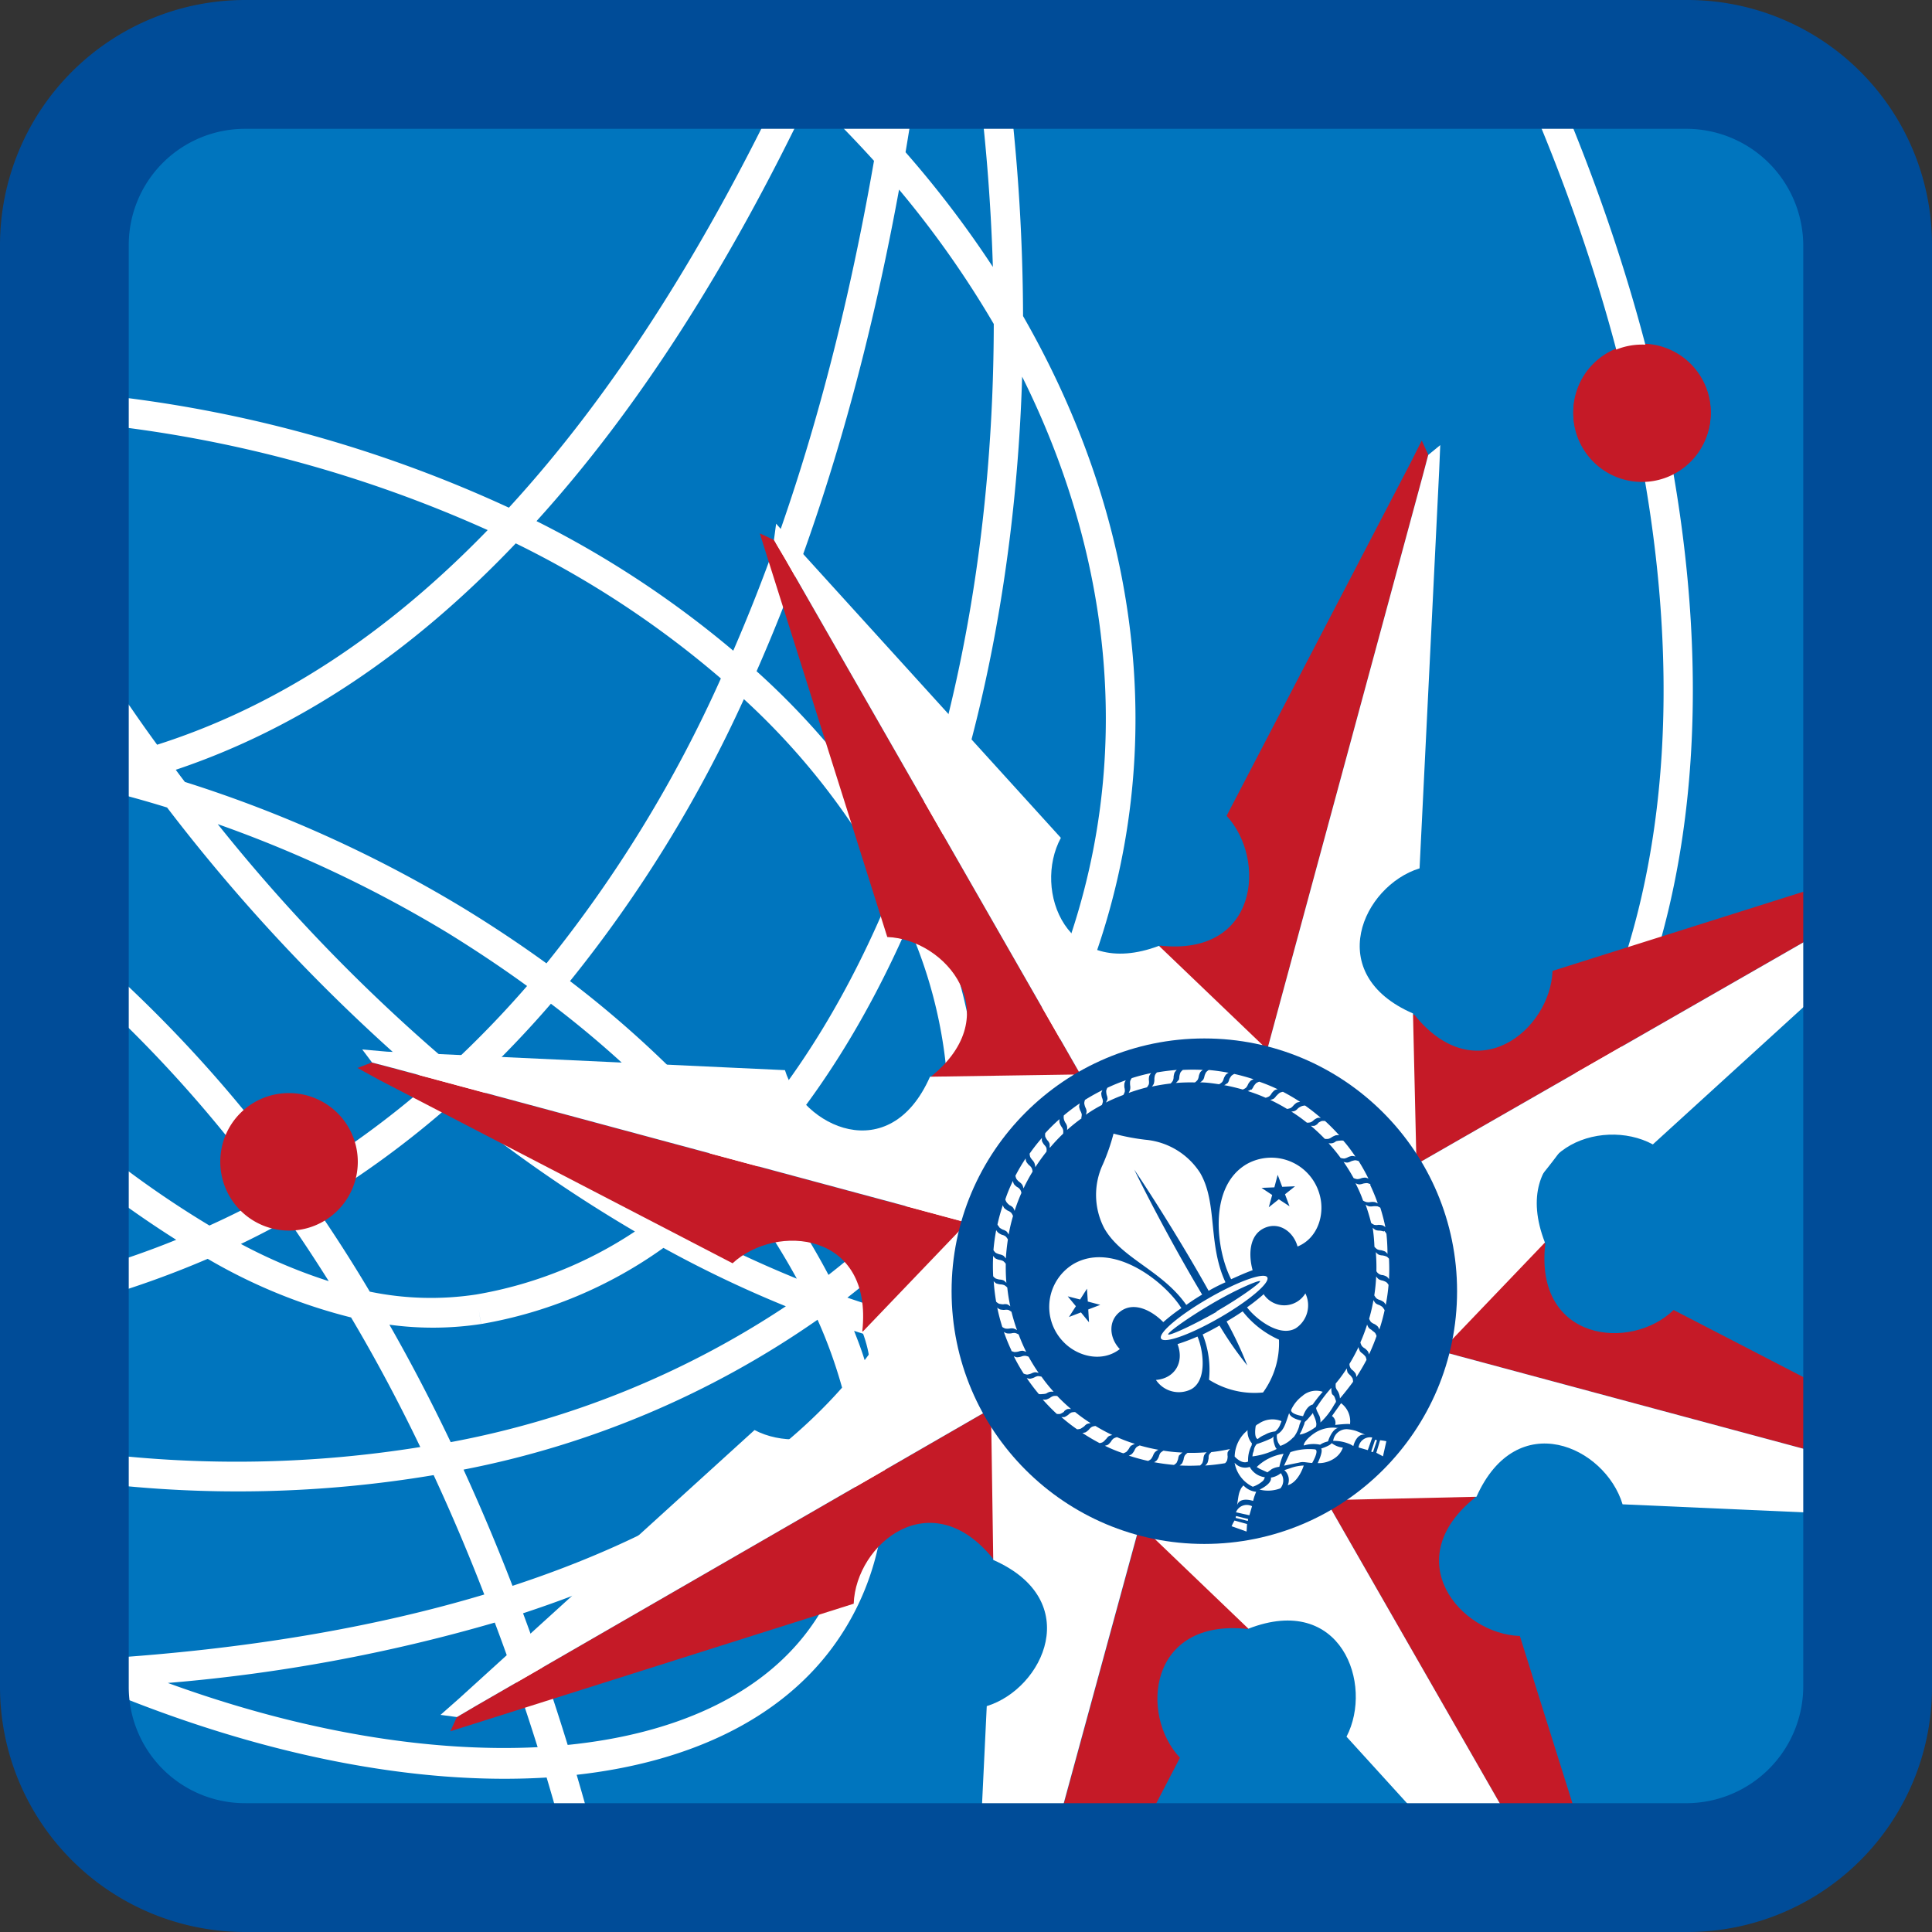 <svg id="Capa_1" data-name="Capa 1" xmlns="http://www.w3.org/2000/svg" viewBox="0 0 256 256"><rect x="0" y="0" width="256" height="256" fill="#333333" stroke="none"/><defs><style>.cls-1{fill:#0075be;}.cls-2{fill:#c51a27;}.cls-3{fill:#fff;}.cls-4{fill:#004c98;}</style></defs><title>progresiones</title><rect class="cls-1" x="13" y="13" width="230" height="230"/><path class="cls-2" d="M217.57,45.54a9.11,9.11,0,1,1-9.1,9.1,9.06,9.06,0,0,1,9.1-9.1"/><path class="cls-3" d="M75.12,245.08q-1.29-4.85-2.69-9.55c-17.24,1.06-38-2.89-59.6-12a2,2,0,0,1,.64-3.76c19.06-1.21,36.06-4.1,50.7-8.49q-3.16-8.17-6.71-15.82a157,157,0,0,1-45,1l.46-3.89a153.28,153.28,0,0,0,42.77-.83q-4.32-9-9.17-17.17a72.21,72.21,0,0,1-19-7.77,126.86,126.86,0,0,1-13.78,5l-1.12-3.76q5.49-1.63,10.73-3.76a137.91,137.91,0,0,1-11.52-8.14l2.41-3.08a131.16,131.16,0,0,0,13.51,9.33q4.18-1.89,8.18-4.1a173.85,173.85,0,0,0-24.06-27l2.62-2.91a178.13,178.13,0,0,1,24.86,27.91,120.26,120.26,0,0,0,17.5-12.7A237.16,237.16,0,0,1,22.14,107q-4.44-1.37-8.87-2.45a2,2,0,0,1,0-3.81q1.78-.39,3.57-.87-1.38-1.93-2.74-3.92c-.85-1.14-1.6-2.33-2.35-3.54l3.32-2.07c.69,1.11,1.38,2.22,2.21,3.34,1.16,1.69,2.34,3.37,3.54,5Q44.31,91.2,64.62,70.24A169.88,169.88,0,0,0,12.36,56.16l.43-3.89a172.31,172.31,0,0,1,54.64,15Q88,44.86,105,8.57A2,2,0,0,1,108.09,8q4.5,4.13,8.54,8.45c.43-2.64.82-5.3,1.2-8L121.7,9q-.78,5.67-1.71,11.17a137.77,137.77,0,0,1,11.57,15.2,258.77,258.77,0,0,0-2.17-26.53l3.88-.51a257.74,257.74,0,0,1,2.29,33.55c17.15,29.9,19.85,63.18,6.24,93A98,98,0,0,1,129,155.48a56.66,56.66,0,0,1-6.4,19.51,109.53,109.53,0,0,0,11,2.14c22.8,3.21,43-1.83,58.39-14.57,34.22-28.3,37.87-88.16,9.29-152.51l3.57-1.58c29.31,66,25.24,127.65-10.37,157.1C178.25,179,157,184.38,133.11,181a115.3,115.3,0,0,1-12.56-2.51,63.68,63.68,0,0,1-4.66,6.38c.18.76.34,1.52.49,2.28,2.31,11.94.18,22.75-6.17,31.27-7.08,9.49-19,15.1-33.8,16.75.86,2.92,1.69,5.89,2.49,8.89ZM22.24,223c17.64,6.43,34.58,9.22,49,8.51Q68.57,223,65.56,215A220.32,220.32,0,0,1,22.24,223Zm47.06-9.25q3.15,8.46,5.92,17.46c14.13-1.42,25.41-6.49,31.86-15.15,5.56-7.46,7.48-17,5.57-27.58C102.42,199.15,87.78,207.7,69.3,213.77Zm-7.87-19q3.41,7.44,6.48,15.38c19-6.23,33.83-15.12,43.67-26.26a63.79,63.79,0,0,0-3.25-9A122.88,122.88,0,0,1,61.43,194.73Zm-9.82-19.2q4.26,7.47,8.11,15.54a120.06,120.06,0,0,0,44.41-18,153.32,153.32,0,0,1-16.22-7.74,58.38,58.38,0,0,1-24.16,10.09l-.32-1.93.31,1.93A42.4,42.4,0,0,1,51.61,175.53Zm61.57.82c.51,1.29,1,2.57,1.39,3.86.7-.93,1.36-1.86,2-2.81Q114.88,176.89,113.18,176.35Zm-.88-4.42q3.21,1.11,6.4,2a53.7,53.7,0,0,0,5.14-12.51A102.8,102.8,0,0,1,112.3,171.93ZM49,171.15a39.92,39.92,0,0,0,14.08.38,54.54,54.54,0,0,0,21.05-8.35,190.12,190.12,0,0,1-24.28-16.92A123.48,123.48,0,0,1,41.6,159.62Q45.46,165.19,49,171.15Zm-17.1-6.33a70,70,0,0,0,11.66,4.94c-1.76-2.8-3.55-5.52-5.4-8.18Q35.13,163.29,31.94,164.82Zm59.41-2.09a149.12,149.12,0,0,0,14.27,6.7,94.59,94.59,0,0,0-8-12.25A78.57,78.57,0,0,1,91.35,162.73Zm9-8.39a97.5,97.5,0,0,1,9.47,14.59,98.78,98.78,0,0,0,15.52-15.06c.2-1.77.33-3.57.38-5.39a61.74,61.74,0,0,0-5.35-25.88C114.89,135.05,108.15,145.8,100.3,154.34ZM62.82,143.61a182.9,182.9,0,0,0,24.87,17.1,71.25,71.25,0,0,0,7.5-6.53A135.34,135.34,0,0,0,73,133,138.66,138.66,0,0,1,62.82,143.61ZM75.53,130A140,140,0,0,1,97.9,151.34c8-8.83,14.87-20.15,20.25-33.33A93.53,93.53,0,0,0,98.57,92.64,174.8,174.8,0,0,1,75.53,130Zm46.81-12.27a67,67,0,0,1,7.25,30.49,95,95,0,0,0,8.66-15.08c12.12-26.54,10.72-56.06-2.81-83.23C134.67,75,130,98.25,122.34,117.74ZM28.85,109.2a230.8,230.8,0,0,0,30.91,31.88,134.7,134.7,0,0,0,10.08-10.43c-3.34-2.43-6.84-4.76-10.46-7A164.91,164.91,0,0,0,28.85,109.2Zm-4.35-5.59a170.28,170.28,0,0,1,36.91,16.72q5.7,3.48,11,7.32A172.24,172.24,0,0,0,95.52,89.9,128.27,128.27,0,0,0,68.34,72Q47.54,93.87,23.29,102C23.69,102.55,24.09,103.08,24.5,103.61Zm75.75-14.67A100.26,100.26,0,0,1,120,113.29c7.47-20.21,11.64-44.36,11.68-70.36a130.41,130.41,0,0,0-12.55-17.81C114.74,49.07,108.43,70.39,100.25,88.94ZM71.09,69.05A132.45,132.45,0,0,1,97.16,86.22Q109.42,58,115.81,21.31q-4-4.41-8.42-8.65Q91,47.1,71.09,69.05Z"/><path class="cls-2" d="M168.89,138.91l18.49-4.48c8.23,10.26,18.05,2,18.34-5.78l40.74-12.86v4.77L188,154.09Zm-38,48L63,226.07l-2.46,1.45-.87,1.88,3.18-1,50.27-15.9c.29-7.95,10.26-16.18,18.5-5.92L150,202.08ZM175.82,199l27.59,48.13h7.52l-9.54-30.35c-7.94-.29-16.18-10.12-5.92-18.36L191,180ZM127.71,161.9,52,141.51l-2.75-.72-1.88.72,2.89,1.59,46.81,24.29c5.78-5.35,18.63-4.19,17.19,9l16.18,9.83Zm63.42,17.2,55.76,15v-7.52l-25.13-13c-5.63,5.5-18.49,4.2-17-8.81l-16.32-10ZM168,138.77,188.53,63l.72-2.75-.86-1.88-1.45,2.89-24.41,46.84c5.34,5.78,4.19,18.64-8.81,17.2l-10,16.19ZM151,202.22l-12.28,45,10.12.14,7.51-14.45c-5.35-5.64-4.19-18.51,9-17.06l9.83-16.19ZM143,142.09,104,74l-1.44-2.45-1.88-.87,1,3.18,15.89,50.3c7.8.29,16,10.26,5.78,18.5l4.48,18.5Z"/><path class="cls-3" d="M191.13,179.1l55.76,15,.15,6.65L215,199.33c-2.31-7.66-14-13-19.36-1l-18.92.43Zm-59.8,8.67.28,18.93c12.14,5.35,6.65,17.06-.86,19.37l-1,20.82,8.95.29,12.28-45Zm56.34-34.4-.44-19.08c-12-5.21-6.64-16.91.87-19.23l2.6-52.75.14-3.33-1.59,1.3L188.53,63,168,138.77Zm3.9,25,13.14-13.73c-4.77-12.28,7.37-16.77,14.3-13l27.74-25.29-.29-5.78L188,154.09Zm-64.14-15.61-13.15,13.73c4.62,12.29-7.37,16.63-14.3,13L60.83,225.06l-2.46,2.17,2.17.29L63,226.07l67.89-39.17Zm24.27,39.9,13.72,13.15c12.28-4.77,16.61,7.37,13,14.31l15.46,17h9.53L175.82,199Zm15.6-64.18-13.73-13.15c-12.28,4.62-16.75-7.38-13-14.31L105,71.84l-2.16-2.45-.29,2.17L104,74l39,68.08Zm-25,3.9-19.07.29c-5.35,12.14-16.91,6.65-19.22-.87l-52.73-2.45L48,139.06l1.3,1.73,2.75.72,75.69,20.38Z"/><path class="cls-2" d="M38.29,144.84a9.11,9.11,0,1,1-9.1,9.1,9.07,9.07,0,0,1,9.1-9.1M217.57,45.66a9.1,9.1,0,1,0,9.1,9.1,9.06,9.06,0,0,0-9.1-9.1"/><path class="cls-4" d="M223.64,256H32.52A32.49,32.49,0,0,1,0,223.61V32.39A32.49,32.49,0,0,1,32.52,0H223.64A32.41,32.41,0,0,1,256,32.39V223.61A32.41,32.41,0,0,1,223.64,256ZM32.52,17.07A15.4,15.4,0,0,0,17.06,32.39V223.61a15.4,15.4,0,0,0,15.46,15.32H223.64a15.51,15.51,0,0,0,15.3-15.32V32.39a15.51,15.51,0,0,0-15.3-15.32Z"/><circle id="fondo" class="cls-4" cx="159.58" cy="171.09" r="33.49"/><path id="rizo" class="cls-3" d="M146.75,145.63a1.34,1.34,0,0,0-.1-.52,2.22,2.22,0,0,1-.07-.57,1.38,1.38,0,0,1,.15-.4v0a23.73,23.73,0,0,1,2.45-1,1.33,1.33,0,0,0-.19.42,2.53,2.53,0,0,0,0,.55,1.4,1.4,0,0,1,.05.54,1.46,1.46,0,0,1-.2.44h0a24,24,0,0,0-2.31,1A1.62,1.62,0,0,0,146.75,145.63Zm2.46-2.52Zm.34,1.71a25,25,0,0,1,2.42-.74h0a1.54,1.54,0,0,0,.26-.42,1.64,1.64,0,0,0,0-.54,2,2,0,0,1,.05-.55,1.67,1.67,0,0,1,.25-.38h0a23.7,23.7,0,0,0-2.57.67v0a1.53,1.53,0,0,0-.21.4,2.62,2.62,0,0,0,0,.56,1.56,1.56,0,0,1,0,.53A1.78,1.78,0,0,1,149.55,144.82Zm-6.47,1.36Zm.18,2a2,2,0,0,0,.08-.49,1.44,1.44,0,0,0-.19-.5,2.41,2.41,0,0,1-.16-.54,1.71,1.71,0,0,1,.09-.45,25,25,0,0,0-2.12,1.6h0a1.38,1.38,0,0,0,0,.45,1.78,1.78,0,0,0,.21.52,1.35,1.35,0,0,1,.22.47,1.61,1.61,0,0,1,0,.49,23.17,23.17,0,0,1,2-1.6Zm-11.67,20.91a1.4,1.4,0,0,0,.33.31,2.39,2.39,0,0,0,.54.15,1.31,1.31,0,0,1,.52.11,1.46,1.46,0,0,1,.37.33c-.07-.84-.09-1.69-.08-2.53v0a1.65,1.65,0,0,0-.34-.36,1.52,1.52,0,0,0-.51-.16,2,2,0,0,1-.53-.2,1.81,1.81,0,0,1-.29-.33,26,26,0,0,0,0,2.65ZM146,146.42h0a2,2,0,0,0,.14-.47,1.38,1.38,0,0,0-.13-.53,2.62,2.62,0,0,1-.09-.56,1.59,1.59,0,0,1,.16-.41h0a26.13,26.13,0,0,0-2.31,1.29v0a1.34,1.34,0,0,0-.1.44,2.15,2.15,0,0,0,.14.54,1.54,1.54,0,0,1,.17.51,1.58,1.58,0,0,1-.1.48Q144.88,147,146,146.42Zm30.4,37.49a19.21,19.21,0,0,0-1.79,2.33l-.22.32a1.8,1.8,0,0,0,.17.51c.08.14.17.37.26.51a2,2,0,0,1,.14.91,9.4,9.4,0,0,0,1.8-2.31l.26-.41c0-.11,0-.22-.07-.33a1.77,1.77,0,0,0-.18-.45c-.08-.13-.24-.16-.3-.38a2.8,2.8,0,0,1-.06-.71Zm-5,6.55a4.39,4.39,0,0,0,.76-1.51c0-.17.21-.57.25-.72,0,0-1.45-.27-1.59-1-.54,1.59-.71,2.32-1.61,2.84-.2.17,0,0,0,0a1.63,1.63,0,0,0,0,.58,2.54,2.54,0,0,0,.14.47,3.15,3.15,0,0,0,.3.47A4.21,4.21,0,0,0,171.36,190.46Zm-2.42-.8a2.1,2.1,0,0,0,.62-.82l.21-.53a3.19,3.19,0,0,0-3,.32c-.16.11-.44.19-.44.44h0s-.24,1.46.29,1.61a3.16,3.16,0,0,1,.93-.56,3.32,3.32,0,0,1,1.1-.41Zm7,1.3s.51-1.67,1.4-1.76l-.24,0a4.44,4.44,0,0,0-2.6.48c-.69.37-1.77,1.26-1.79,1.86a4.32,4.32,0,0,1,2.17-.11C175,191.41,175.19,191.18,175.94,191Zm-3.23-2.14c0,.1-.12.33-.2.56s-.32.61-.34.68.93-.07,2.16-1v0a1.3,1.3,0,0,0,.05-.44,2.93,2.93,0,0,0-.15-.6c-.05-.14-.11-.29-.17-.42a1.32,1.32,0,0,1-.13-.38c-.11.17-.76.9-.76.9-.19.19-.32.3-.32.3s-.08.32-.13.46Zm-4,1.53a2.12,2.12,0,0,0,0,.56,3.89,3.89,0,0,0,.12.49c.21.65.33.58.33.58a9.59,9.59,0,0,1-3.25,1s.05-.37.08-.47a1.25,1.25,0,0,0,.12-.41,1.52,1.52,0,0,1,.37-.75,17,17,0,0,0,2-.79Zm3.88-5.42a4.75,4.75,0,0,0-1.54,1.87h0c-.13.61,1.57.85,1.57.85h0c.33-.89.77-1.42,1.28-1.54a18,18,0,0,1,1.33-1.69,2.76,2.76,0,0,0-2.64.5ZM133.78,159.7a1.37,1.37,0,0,1,.44.3,1.57,1.57,0,0,1,.22.45,24.09,24.09,0,0,1,.9-2.37h0a1,1,0,0,0-.58-.8,2.34,2.34,0,0,1-.4-.37,1.69,1.69,0,0,1-.15-.43c-.38.8-.73,1.62-1,2.45v0a1.38,1.38,0,0,0,.18.39A2.12,2.12,0,0,0,133.78,159.7ZM132,163Zm-.36,2.65a1.64,1.64,0,0,0,.29.35,2.44,2.44,0,0,0,.53.21,1.58,1.58,0,0,1,.5.18,1.89,1.89,0,0,1,.32.37q.08-1.27.27-2.52h0a1.64,1.64,0,0,0-.29-.4,1.21,1.21,0,0,0-.49-.22,2.62,2.62,0,0,1-.49-.27A1.85,1.85,0,0,1,132,163a25.21,25.21,0,0,0-.36,2.63Zm.78-3a2.36,2.36,0,0,0,.48.29,1.44,1.44,0,0,1,.48.24,1.62,1.62,0,0,1,.27.41h0a23.12,23.12,0,0,1,.58-2.46h0a1.64,1.64,0,0,0-.24-.43,1.21,1.21,0,0,0-.46-.28,3.72,3.72,0,0,1-.45-.33,1.25,1.25,0,0,1-.2-.4h0a24.85,24.85,0,0,0-.71,2.56v0a1.55,1.55,0,0,0,.26.37ZM138,150.75Zm1.14,1.31a23.21,23.21,0,0,1,1.73-1.84h0a1.67,1.67,0,0,0,0-.5,1.42,1.42,0,0,0-.25-.47,2.34,2.34,0,0,1-.23-.51,1.71,1.71,0,0,1,0-.45q-1,.88-1.89,1.86v0a1.42,1.42,0,0,0,0,.46,2.31,2.31,0,0,0,.28.48,1.2,1.2,0,0,1,.29.45,1.35,1.35,0,0,1,0,.49ZM135.46,157a2,2,0,0,1,.16.47,23.76,23.76,0,0,1,1.2-2.22h0a1.36,1.36,0,0,0-.12-.48,1.22,1.22,0,0,0-.36-.39,2.94,2.94,0,0,1-.35-.44,1.64,1.64,0,0,1-.09-.44,25,25,0,0,0-1.35,2.29h0a1.55,1.55,0,0,0,.14.43,1.85,1.85,0,0,0,.39.4A1.67,1.67,0,0,1,135.46,157Zm1.63-2.81a1.57,1.57,0,0,1,.09.48c.46-.71.95-1.39,1.48-2.06l0,0a1.34,1.34,0,0,0,0-.49,1.28,1.28,0,0,0-.3-.43,2.36,2.36,0,0,1-.29-.48,1.08,1.08,0,0,1,0-.44,24,24,0,0,0-1.64,2.09h0a1.7,1.7,0,0,0,.08.45,2.36,2.36,0,0,0,.33.45A1.35,1.35,0,0,1,137.09,154.17Zm28.85,38.77Zm.17-49.95Zm-.34,1.34a1.4,1.4,0,0,1-.44.22h0a21.75,21.75,0,0,1,2.37.89v0a1.83,1.83,0,0,0,.46-.18,1.23,1.23,0,0,0,.34-.41,2.4,2.4,0,0,1,.38-.4,1.23,1.23,0,0,1,.42-.14,23.83,23.83,0,0,0-2.44-1h0a1.69,1.69,0,0,0-.41.19,2.51,2.51,0,0,0-.35.44,1.37,1.37,0,0,1-.3.45Zm-3.14-.83a1.88,1.88,0,0,1-.42.27c.83.15,1.65.35,2.46.58l0,0a1.64,1.64,0,0,0,.43-.24,1.5,1.5,0,0,0,.28-.47,2.36,2.36,0,0,1,.33-.45,1.5,1.5,0,0,1,.4-.2c-.84-.28-1.69-.51-2.56-.71h0a1.81,1.81,0,0,0-.37.24,2.66,2.66,0,0,0-.3.47,1.21,1.21,0,0,1-.22.52Zm-3.24-.42a1.26,1.26,0,0,1-.37.32c.84,0,1.69.13,2.52.25h0a2,2,0,0,0,.4-.29,1.45,1.45,0,0,0,.22-.49,2.34,2.34,0,0,1,.27-.49,1.51,1.51,0,0,1,.37-.25,25.22,25.22,0,0,0-2.63-.37h0a1.64,1.64,0,0,0-.35.29,2.31,2.31,0,0,0-.22.51,1.36,1.36,0,0,1-.19.52Zm0-1.38ZM175,148.06Zm-.37.82a1.6,1.6,0,0,1-.44.29,2.07,2.07,0,0,1-.5,0c.65.55,1.27,1.13,1.85,1.73v0a1.61,1.61,0,0,0,.49,0,1.4,1.4,0,0,0,.47-.24,2.94,2.94,0,0,1,.51-.23,1.6,1.6,0,0,1,.44,0,25.64,25.64,0,0,0-1.87-1.89h0a1.7,1.7,0,0,0-.45,0,2.34,2.34,0,0,0-.49.27Zm2.82,1.6ZM172,146.85a1.45,1.45,0,0,1-.4.34,1.64,1.64,0,0,1-.49.1,21.37,21.37,0,0,1,2.06,1.47v0a1.6,1.6,0,0,0,.49-.05,1.28,1.28,0,0,0,.43-.3,2.15,2.15,0,0,1,.49-.28,1.08,1.08,0,0,1,.44,0c-.67-.58-1.37-1.13-2.09-1.64h0a1.63,1.63,0,0,0-.44.08A2.1,2.1,0,0,0,172,146.85Zm-2.87-1.67a1.48,1.48,0,0,1-.35.4,1.63,1.63,0,0,1-.47.16,23.93,23.93,0,0,1,2.23,1.2v0a2.11,2.11,0,0,0,.48-.12,1.67,1.67,0,0,0,.39-.36,2.42,2.42,0,0,1,.43-.36,1.72,1.72,0,0,1,.44-.09c-.73-.48-1.5-.93-2.28-1.34h0a1.64,1.64,0,0,0-.43.13,2.46,2.46,0,0,0-.41.38Zm3.14.81ZM166,197a3.88,3.88,0,0,0,1.36-.79,1.09,1.09,0,0,0,.23-.47h0a2.67,2.67,0,0,1-2-1.37,1.83,1.83,0,0,1-2-.55,4.46,4.46,0,0,0,.49,1.38A4.35,4.35,0,0,0,166,197Zm11-45.75a1.21,1.21,0,0,1-.47.23,1.6,1.6,0,0,1-.49,0,23,23,0,0,1,1.6,1.95v0a1.61,1.61,0,0,0,.48.08,1.5,1.5,0,0,0,.5-.18,2,2,0,0,1,.53-.16,1.78,1.78,0,0,1,.45.08c-.5-.72-1-1.43-1.61-2.11h0a1.71,1.71,0,0,0-.45,0A2.5,2.5,0,0,0,177,151.23Zm-8.48,43.41a2.74,2.74,0,0,1,1-.3,8.61,8.61,0,0,1,.56-1.72,6.45,6.45,0,0,0-3.56,1.75l.42.25,1,.45Zm-4.85-.85Zm15.91-40.61Zm-13.09,38.14Zm0,0Zm-1.59-1.45A4.61,4.61,0,0,0,163.6,193h0s.95,1.09,1.78.66a4.16,4.16,0,0,1,.46-2.12l.05-.28a2.45,2.45,0,0,1-.58-1.76Zm-9-48.12Zm-3,1.8a1.62,1.62,0,0,1-.27.41c.82-.18,1.65-.31,2.48-.41h0a1.48,1.48,0,0,0,.31-.39,1.3,1.3,0,0,0,.09-.52,2.59,2.59,0,0,1,.13-.55,1.87,1.87,0,0,1,.29-.34c-.87.07-1.75.18-2.63.33h0a1.18,1.18,0,0,0-.26.37,2,2,0,0,0-.08.55A1.64,1.64,0,0,1,152.9,143.53Zm3.23-.44a1.46,1.46,0,0,1-.33.37,23.82,23.82,0,0,1,2.53-.07l0,0a1.65,1.65,0,0,0,.36-.34,1.45,1.45,0,0,0,.16-.51,2.07,2.07,0,0,1,.2-.52,1.53,1.53,0,0,1,.33-.29,26,26,0,0,0-2.65,0h0a1.93,1.93,0,0,0-.31.33,2.55,2.55,0,0,0-.15.54,1.39,1.39,0,0,1-.1.53Zm4,50.18a2.38,2.38,0,0,1-.14.54,1.38,1.38,0,0,1-.3.34,25.7,25.7,0,0,0,2.64-.31v0a1.14,1.14,0,0,0,.26-.36,2.09,2.09,0,0,0,.08-.55,1.64,1.64,0,0,1,0-.54A1.42,1.42,0,0,1,163,192a23.08,23.08,0,0,1-2.49.41h0a1.52,1.52,0,0,0-.32.39A1.5,1.5,0,0,0,160.15,193.27Zm18.75-4.57a3,3,0,0,0-1.18-2.81l-1.21,1.7a1.08,1.08,0,0,1,.43,1.18s2-.23,2-.07Zm3.49,3.76.88.47.45-2a7.55,7.55,0,0,0-.83-.13Zm-.16-1.73-.52,1.58.24.06.53-1.57Zm-.75-11.33Zm-1.7,3Zm.41-3.48a1.63,1.63,0,0,1-.16-.47,23.93,23.93,0,0,1-1.2,2.23l0,0a1,1,0,0,0,.47.88,2.42,2.42,0,0,1,.36.43,1.64,1.64,0,0,1,.09.44c.48-.74.93-1.5,1.34-2.28v0a1.64,1.64,0,0,0-.13-.43,3,3,0,0,0-.39-.4,1.38,1.38,0,0,1-.39-.37Zm-.14,12.84,1.21.35.59-1.67a1.52,1.52,0,0,0-1.81,1.31Zm-1.48-10a2,2,0,0,1-.09-.48c-.46.71-.95,1.39-1.47,2h0a2.75,2.75,0,0,0,0,.5,1.38,1.38,0,0,0,.25.48,2,2,0,0,1,.23.52,2.67,2.67,0,0,1,.08.48c.57-.67,1.22-1.49,1.74-2.21v0a1.76,1.76,0,0,0-.07-.45,2.46,2.46,0,0,0-.34-.44,1.61,1.61,0,0,1-.36-.42Zm-8.37,13a1.72,1.72,0,0,1,.45,2c1.47-.41,2.12-2.61,2.12-2.61a5.69,5.69,0,0,0-1.81.36Zm4.06-2.75a7.75,7.75,0,0,0-3.26.37l-.84,1.79,2-.41c.58-.16.85,0,1.73.05,0,0,1-1.71.36-1.8Zm-4.52,3.15a2.7,2.7,0,0,1-1.32.59h0c.18.83-1.5,1.59-1.5,1.59a4.57,4.57,0,0,0,2.76-.17h0a1.61,1.61,0,0,0,.06-2Zm11.2-5.08h0c-.58-.25-1.09-.47-1.35-.55a5.74,5.74,0,0,0-1-.19,1.8,1.8,0,0,0-1.92,1.54,5.46,5.46,0,0,1,2.29.47l.39.22c0-.06.43-1.77,1.61-1.49Zm-1.57,1.51v0h0Zm-2.9-.41c-.14.28-1.08.63-1.39.72.3.39-.46,1.93-.46,1.93a3.7,3.7,0,0,0,2.23-.64,2.84,2.84,0,0,0,1.11-1.41,3,3,0,0,1-1.49-.6Zm-44.86-21.3Zm50-13a1.69,1.69,0,0,0-.43-.15,2.1,2.1,0,0,0-.56.07,1.61,1.61,0,0,1-.53.1,1.79,1.79,0,0,1-.46-.16c.38.75.73,1.52,1,2.3v0a1.51,1.51,0,0,0,.45.2,1.35,1.35,0,0,0,.53,0,2.09,2.09,0,0,1,.56,0,1.65,1.65,0,0,1,.41.18c-.29-.83-.63-1.65-1-2.44Zm1,2.47Zm-.78,16.86a1.43,1.43,0,0,1-.44-.3,2,2,0,0,1-.22-.44,22.39,22.39,0,0,1-.89,2.36h0a1.52,1.52,0,0,0,.18.46,1.23,1.23,0,0,0,.41.34,2.34,2.34,0,0,1,.39.38,1.35,1.35,0,0,1,.16.42,26.21,26.21,0,0,0,1-2.44v0a1.69,1.69,0,0,0-.19-.41,2.24,2.24,0,0,0-.43-.33Zm-12.14,18.93h0Zm13.69-32a2.57,2.57,0,0,0-.55-.12,1.37,1.37,0,0,1-.53-.08,1.85,1.85,0,0,1-.39-.3,23.83,23.83,0,0,1,.23,2.52v0a1.61,1.61,0,0,0,.36.33,1.18,1.18,0,0,0,.52.13,3.27,3.27,0,0,1,.53.17,1.62,1.62,0,0,1,.32.32h0a26.49,26.49,0,0,0-.14-2.66h0A1.6,1.6,0,0,0,183.42,163.1ZM180,153.84h0a1.65,1.65,0,0,0-.44-.1,2.52,2.52,0,0,0-.54.14,1.34,1.34,0,0,1-.51.17,1.58,1.58,0,0,1-.48-.1h0c.48.7.92,1.41,1.33,2.15v0a1.59,1.59,0,0,0,.47.14,1.31,1.31,0,0,0,.52-.11,1.77,1.77,0,0,1,.56-.09,1.23,1.23,0,0,1,.42.14,25.2,25.2,0,0,0-1.3-2.33Zm2.47,6a2.62,2.62,0,0,0-.56,0,1.56,1.56,0,0,1-.53,0,1.49,1.49,0,0,1-.43-.23c.28.81.53,1.61.73,2.43v0a1.54,1.54,0,0,0,.42.26,1.4,1.4,0,0,0,.54,0,2.57,2.57,0,0,1,.55.06,1.39,1.39,0,0,1,.38.25h0a25.72,25.72,0,0,0-.67-2.58h0a1.62,1.62,0,0,0-.42-.2Zm1.16,13Zm-.41.37a2.59,2.59,0,0,0-.47-.29,1.35,1.35,0,0,1-.48-.24,2.29,2.29,0,0,1-.28-.41,23.07,23.07,0,0,1-.57,2.46h0a1.49,1.49,0,0,0,.23.43,1.46,1.46,0,0,0,.46.28,1.87,1.87,0,0,1,.45.33,1.53,1.53,0,0,1,.21.4,24.8,24.8,0,0,0,.7-2.56h0a1.7,1.7,0,0,0-.26-.38Zm-.45,3Zm1.29-9.4a1.22,1.22,0,0,0-.33-.31,2.39,2.39,0,0,0-.54-.15,1.35,1.35,0,0,1-.52-.11,1.46,1.46,0,0,1-.37-.33,23.84,23.84,0,0,1,.08,2.53v0a1,1,0,0,0,.85.52,2.07,2.07,0,0,1,.52.2,1.22,1.22,0,0,1,.3.34,26.25,26.25,0,0,0,0-2.66Zm-.08,3.43a1.3,1.3,0,0,0-.28-.34,2,2,0,0,0-.52-.22,1.58,1.58,0,0,1-.5-.18,1.65,1.65,0,0,1-.33-.37,23.44,23.44,0,0,1-.25,2.51v0a2,2,0,0,0,.29.4,1.47,1.47,0,0,0,.49.23,2.34,2.34,0,0,1,.49.27,1.45,1.45,0,0,1,.25.36,25.22,25.22,0,0,0,.37-2.63Zm-2.67-14.09Zm-42.66,28.49a1.49,1.49,0,0,1,.48-.22,1.55,1.55,0,0,1,.48,0c-.56-.63-1.1-1.28-1.6-2v0a1.93,1.93,0,0,0-.48-.08,1.44,1.44,0,0,0-.5.19,2.41,2.41,0,0,1-.54.16,1.64,1.64,0,0,1-.44-.09,25.57,25.57,0,0,0,1.6,2.12h0a1.35,1.35,0,0,0,.45,0A1.91,1.91,0,0,0,138.66,184.64Zm-2.59-1.95Zm2.11,2.71Zm26.59,11.43a1.92,1.92,0,0,0-.26.32l.06-.11a3,3,0,0,0-.4.94c-.07.27-.14.83-.24,1.45h0c.4-1.16,2.12-.55,2.12-.55v0l.14-.5c.08-.24.17-.48.27-.71A2.63,2.63,0,0,1,164.77,196.83Zm-28.66-14.69a2.69,2.69,0,0,0,.54-.14,1.54,1.54,0,0,1,.51-.17,1.65,1.65,0,0,1,.48.1,23.93,23.93,0,0,1-1.33-2.15v0a1.37,1.37,0,0,0-.48-.13,1.31,1.31,0,0,0-.52.11,2.62,2.62,0,0,1-.56.09,1.56,1.56,0,0,1-.41-.15,24,24,0,0,0,1.31,2.31h0A1.69,1.69,0,0,0,136.11,182.14Zm7.54,6.89a1.35,1.35,0,0,1,.4-.35,2.05,2.05,0,0,1,.48-.1,21.23,21.23,0,0,1-2.05-1.47v0a1.6,1.6,0,0,0-.49.05,1.48,1.48,0,0,0-.43.31,2.92,2.92,0,0,1-.48.29,1.6,1.6,0,0,1-.44,0,23.85,23.85,0,0,0,2.09,1.63h0a1.76,1.76,0,0,0,.45-.07A3.72,3.72,0,0,0,143.65,189Zm-3-1.22ZM132,172.49a1.64,1.64,0,0,0,.37.26,2.61,2.61,0,0,0,.55.08,1.41,1.41,0,0,1,.54,0,1.62,1.62,0,0,1,.41.27,23.05,23.05,0,0,1-.4-2.49v0a1.61,1.61,0,0,0-.38-.31,1.35,1.35,0,0,0-.52-.11,2.68,2.68,0,0,1-.56-.13,1.38,1.38,0,0,1-.34-.3,25.7,25.7,0,0,0,.31,2.64Zm2.37,7.24Zm-1.56-3.9a1.53,1.53,0,0,0,.4.21,2.18,2.18,0,0,0,.57,0,1.24,1.24,0,0,1,.54,0,1.63,1.63,0,0,1,.44.21,25,25,0,0,1-.73-2.42v0a1.83,1.83,0,0,0-.42-.26,1.4,1.4,0,0,0-.54,0,2.57,2.57,0,0,1-.55-.06,1.19,1.19,0,0,1-.38-.25,24.86,24.86,0,0,0,.67,2.57ZM134,179a1.5,1.5,0,0,0,.42.15,2.1,2.1,0,0,0,.56-.07,1.61,1.61,0,0,1,.53-.1,2,2,0,0,1,.47.16,24,24,0,0,1-1-2.31l0,0a1.89,1.89,0,0,0-.46-.2,1.37,1.37,0,0,0-.53.05,2.6,2.6,0,0,1-.56,0,1.69,1.69,0,0,1-.41-.19c.29.83.62,1.65,1,2.45Zm-1-2.47ZM141,187a1.25,1.25,0,0,1,.44-.29,1.63,1.63,0,0,1,.49,0,23.1,23.1,0,0,1-1.84-1.73v0a1.67,1.67,0,0,0-.5,0,1.45,1.45,0,0,0-.46.24,2.34,2.34,0,0,1-.51.23,1.71,1.71,0,0,1-.45,0c.59.66,1.21,1.3,1.86,1.9h0a1.7,1.7,0,0,0,.45,0,2.46,2.46,0,0,0,.5-.28ZM159,194.2a1.93,1.93,0,0,0,.31-.33,2.72,2.72,0,0,0,.15-.54,1.4,1.4,0,0,1,.11-.53,1.85,1.85,0,0,1,.32-.37,23.68,23.68,0,0,1-2.53.08h0a1.67,1.67,0,0,0-.36.34,1.38,1.38,0,0,0-.16.51,3.05,3.05,0,0,1-.2.53,1.58,1.58,0,0,1-.34.29,23.61,23.61,0,0,0,2.66,0Zm4.24,8.05,1.94.69.06-1-1.66-.46A5.82,5.82,0,0,0,163.19,202.25Zm-6.9-8.07Zm7.39,6.95,1.61.4.05-.25-1.61-.4Zm.09-.73,1.73.38.35-1.2A1.53,1.53,0,0,0,163.77,200.4Zm-7.51-7.6a1.7,1.7,0,0,1,.38-.33,21.08,21.08,0,0,1-2.52-.25v0a2,2,0,0,0-.4.29,1.51,1.51,0,0,0-.21.49,2.12,2.12,0,0,1-.27.49,1.37,1.37,0,0,1-.37.26c.87.16,1.75.28,2.63.36h0a1.35,1.35,0,0,0,.35-.28,2.66,2.66,0,0,0,.21-.53A1.34,1.34,0,0,1,156.26,192.8Zm-6.38-1.26a2.35,2.35,0,0,1,.45-.22,21.75,21.75,0,0,1-2.37-.89v0a1.83,1.83,0,0,0-.46.18,1.36,1.36,0,0,0-.34.41,2.52,2.52,0,0,1-.39.41,1.88,1.88,0,0,1-.42.14c.8.39,1.61.73,2.44,1h0a1.92,1.92,0,0,0,.41-.19,2.51,2.51,0,0,0,.35-.44A1.54,1.54,0,0,1,149.88,191.54Zm-3.52.05Zm.15-.89a1.72,1.72,0,0,1,.36-.4,1.84,1.84,0,0,1,.47-.15,23.93,23.93,0,0,1-2.23-1.2v0a1.53,1.53,0,0,0-.47.11,1.41,1.41,0,0,0-.4.37,2.86,2.86,0,0,1-.43.35,1.72,1.72,0,0,1-.44.09,26.25,26.25,0,0,0,2.28,1.35l0,0a1.26,1.26,0,0,0,.43-.13,1.85,1.85,0,0,0,.4-.39Zm6.52,1.68a2,2,0,0,1,.41-.28,23.07,23.07,0,0,1-2.46-.57v0a1.54,1.54,0,0,0-.44.23,1.41,1.41,0,0,0-.28.45,2,2,0,0,1-.34.46,1.53,1.53,0,0,1-.4.21c.84.27,1.69.51,2.56.7h0a1.73,1.73,0,0,0,.38-.24,2.31,2.31,0,0,0,.28-.48,1.47,1.47,0,0,1,.27-.47Zm-.16,1.37Zm-3.32-.85Z"/><path id="flor" class="cls-3" d="M144.3,175.21l-.1-1.7,1.59-.61-1.65-.44-.11-1.7-.91,1.43-1.64-.42,1.08,1.31-.92,1.43,1.59-.61Zm12.24-1.88,0,0a24,24,0,0,0-2.4,1.86c-1.39-1.42-3.85-2.87-5.76-1.36-1.63,1.29-1.33,3.55,0,4.93-2.35,1.83-5.68,1-7.56-1.05a6.64,6.64,0,0,1,1.43-10.23c5.21-3,12,2.24,14.27,5.82m14.35-13.46-.6-1.59,1.33-1.06-1.7.07-.6-1.59-.44,1.66-1.7.07,1.41.94-.45,1.63,1.33-1.06Zm-7.74,9.66c-1.95-3.77-3.11-12.26,2.1-15.27a6.64,6.64,0,0,1,9.57,3.87c.84,2.65-.11,5.95-2.87,7.07-.51-1.88-2.32-3.28-4.25-2.51-2.26.91-2.23,3.76-1.7,5.65-1,.35-2,.82-2.82,1.18Zm-1.93,4.26c3.37-1.94,5.89-3.83,5.77-4s-3,1-6.4,3-5.9,3.85-5.78,4.06,3-1.06,6.42-3m.42.77c-3.89,2.25-7.37,3.49-7.78,2.78s2.39-3.09,6.29-5.34,7.37-3.49,7.78-2.78-2.41,3.1-6.3,5.35m5.84-3.08a3.27,3.27,0,0,0,5.51-.14A3.64,3.64,0,0,1,171.7,176c-2.2,1.27-5.39-1.33-6.46-2.77h0a27.46,27.46,0,0,0,2.25-1.78Zm-8.8,5.55c.73,1.62,1.4,5.75-.8,7a3.64,3.64,0,0,1-4.69-1.22c2.42-.19,3.8-2.26,2.86-4.75v0a27.29,27.29,0,0,0,2.64-1Zm-11.12-26.86a29.09,29.09,0,0,0,4.22.81,9.64,9.64,0,0,1,7.26,4.39c2.34,4,1,9.43,3.36,14.5a23.31,23.31,0,0,0-2.23,1.13c-2.75-4.94-6.76-11.47-9.86-16.07,2.44,5,6.08,11.72,9,16.57-.72.42-1.42.88-2.1,1.37-3.2-4.58-8.6-6.15-10.87-10.16a9.55,9.55,0,0,1-.18-8.48,27.11,27.11,0,0,0,1.41-4.06m19.81,34.3a11.25,11.25,0,0,1-7.16-1.69,12.59,12.59,0,0,0-.84-6c.71-.34,1.47-.74,2.23-1.18a45.7,45.7,0,0,0,3.68,5.29,47.12,47.12,0,0,0-2.74-5.83c.76-.44,1.47-.89,2.13-1.34a12.63,12.63,0,0,0,4.81,3.75,11.13,11.13,0,0,1-2.11,7"/></svg>